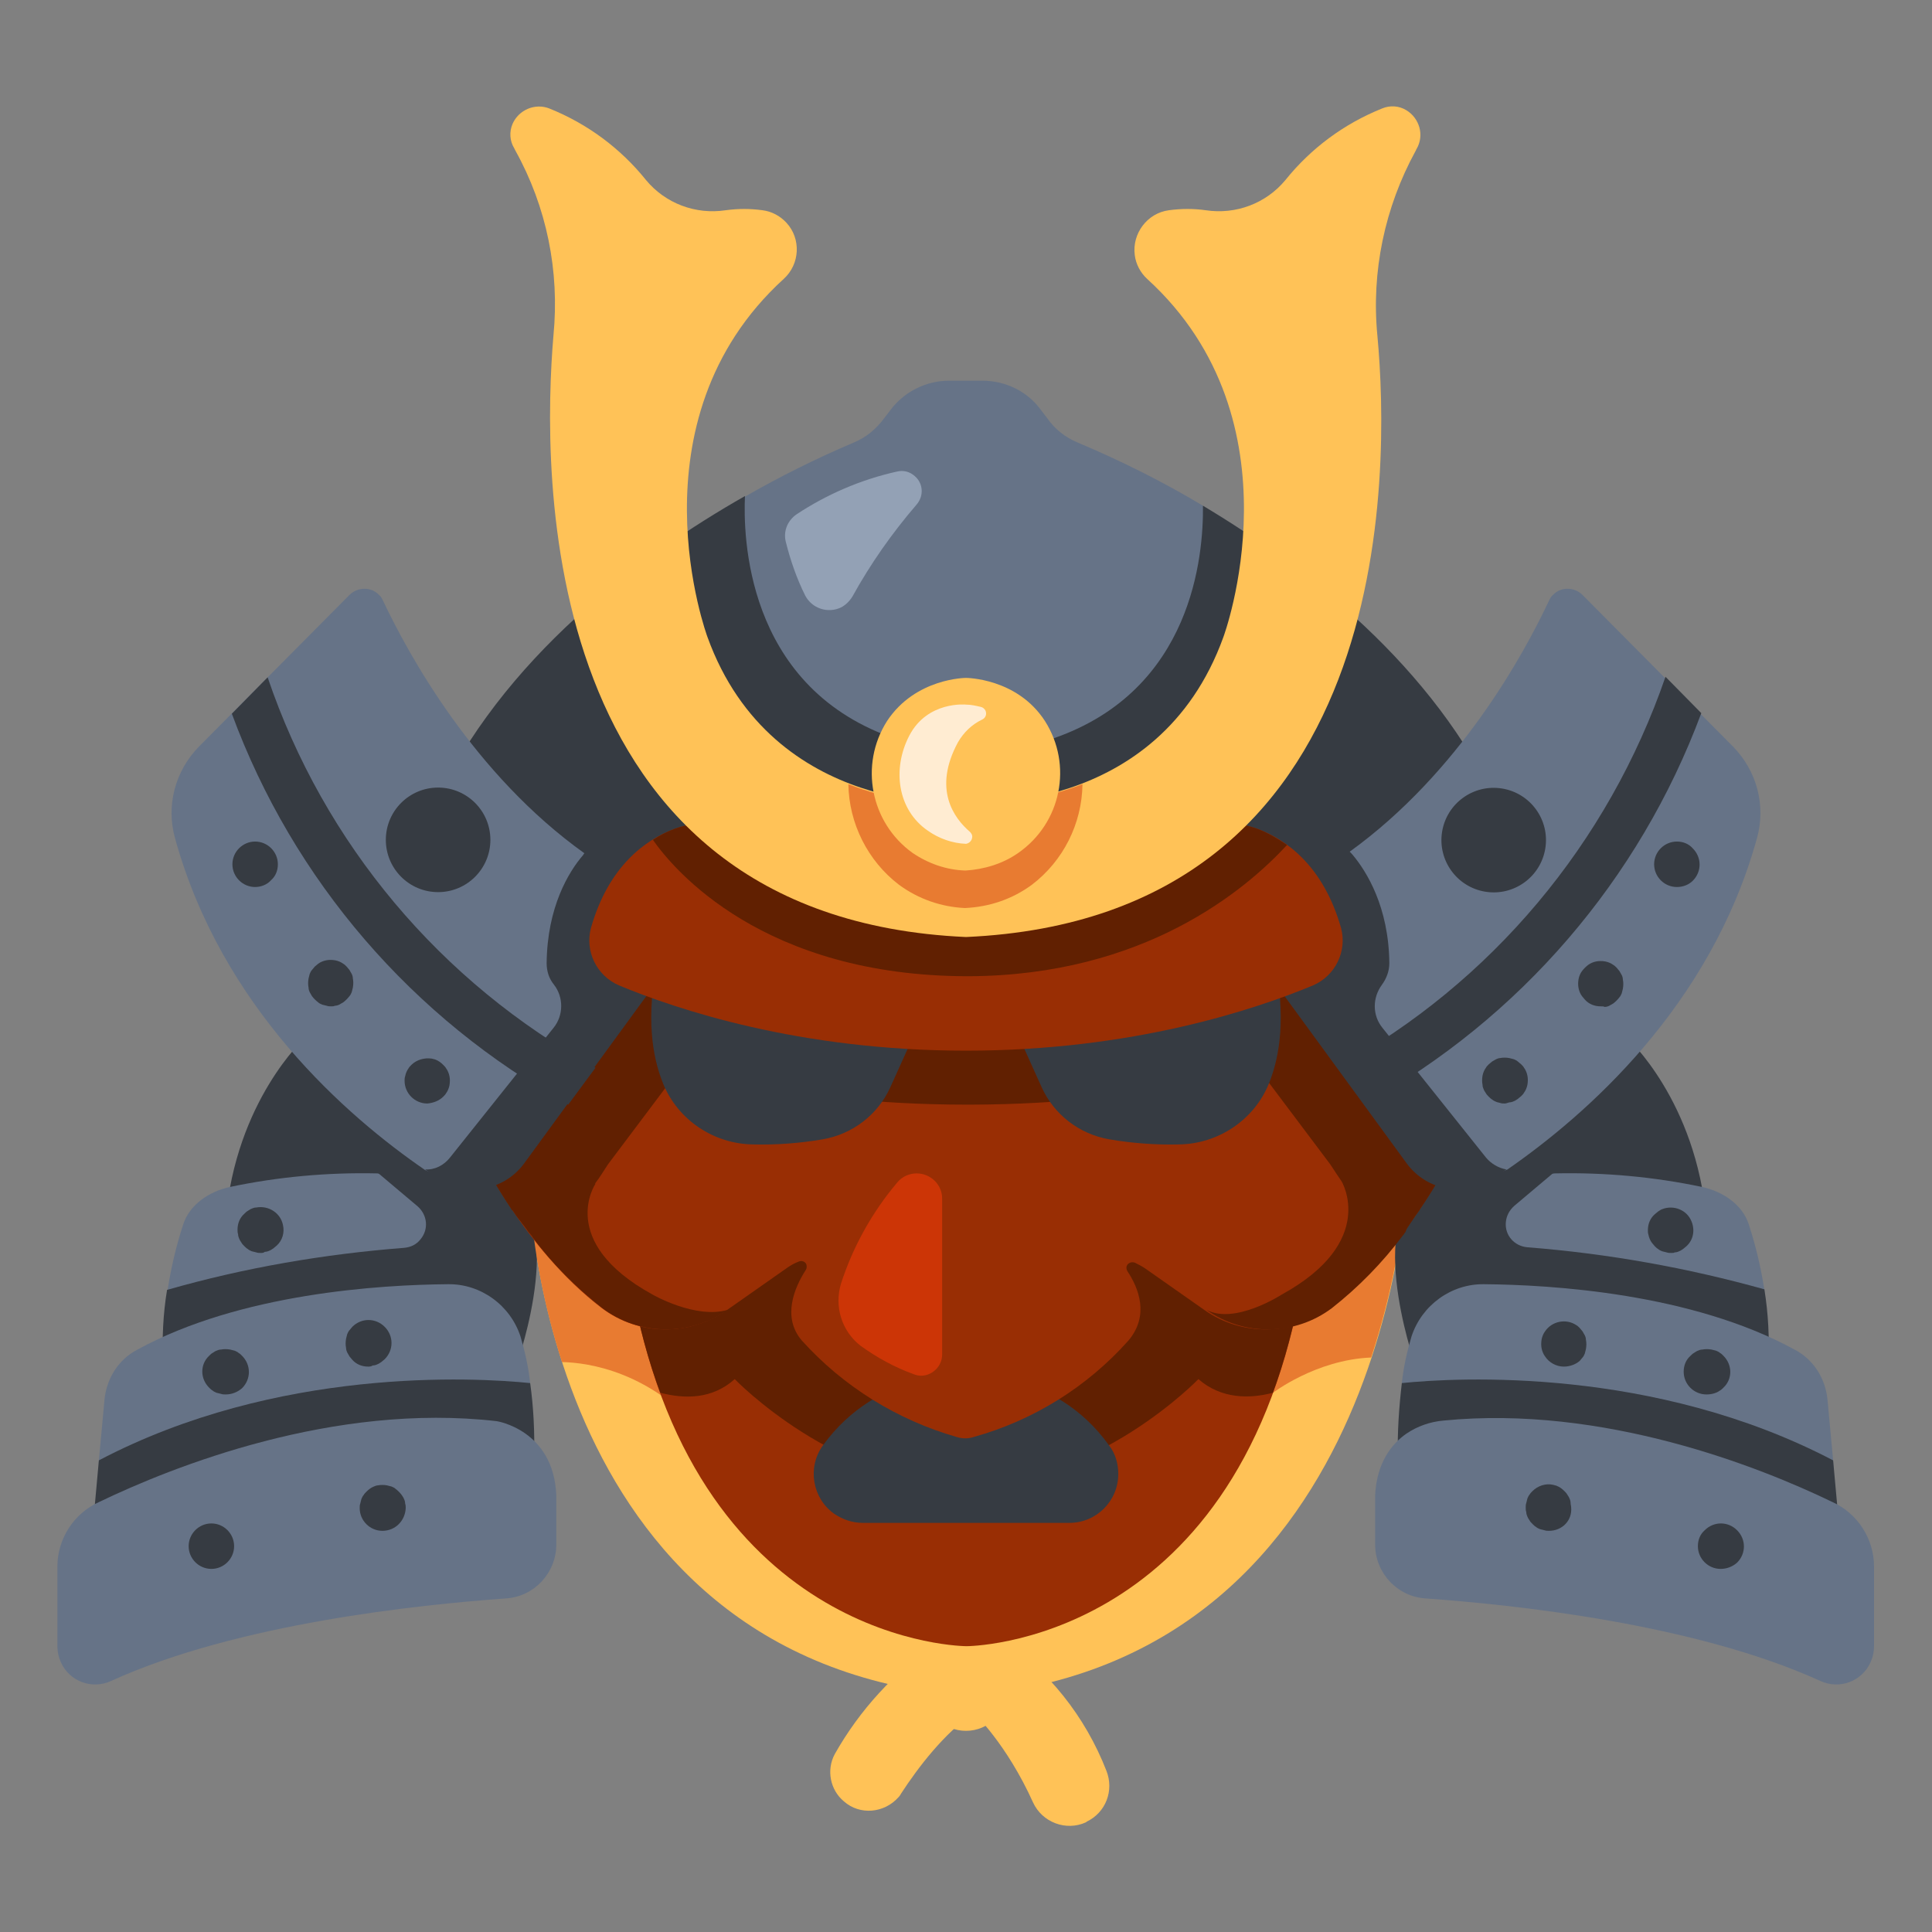 <?xml version="1.0" encoding="utf-8"?>
<!-- Generator: Adobe Illustrator 24.1.2, SVG Export Plug-In . SVG Version: 6.00 Build 0)  -->
<svg version="1.1" id="icons" xmlns="http://www.w3.org/2000/svg" xmlns:xlink="http://www.w3.org/1999/xlink" x="0px" y="0px"
	 width="340px" height="340px" viewBox="0 0 340 340" style="enable-background:new 0 0 340 340;" xml:space="preserve">
<rect x="0" y="0" width="340" height="340" fill="#808080" stroke="none"/>
<style type="text/css">
	.st0{fill:#FFC257;}
	.st1{fill:#667387;}
	.st2{fill:#363B42;}
	.st3{fill:#E87B31;}
	.st4{fill:#992E04;}
	.st5{fill:#612001;}
	.st6{fill:#FFECD2;}
	.st7{fill:#93A1B5;}
	.st8{fill:#CC3506;}
</style>
<path class="st0" d="M171.4,301.5c0,0,5.7,5.3,10.4,15.7c1.6,3.5,5.8,5.1,9.3,3.5c0,0,0.1,0,0.1-0.1l0,0c3.4-1.6,4.9-5.5,3.5-9
	c-3.7-9.5-10.2-17.7-18.7-23.4L171.4,301.5z"/>
<path class="st0" d="M164.7,289.2c-7.3,5.1-13.4,11.7-17.8,19.5c-1.5,2.8-0.8,6.3,1.6,8.3l0,0c2.8,2.5,7.1,2.1,9.6-0.7
	c0.2-0.2,0.4-0.5,0.5-0.7c3-4.6,7.5-10.5,12.8-14.2L164.7,289.2z"/>
<path class="st0" d="M234.6,208.3L170,277.7l-64.6-69.4L93,207.1c0,0,1,85.1,77,91.4c76-6.2,77.8-93.7,77.8-93.7L234.6,208.3z"/>
<path class="st0" d="M170,272.4L170,272.4c4,0,7.3,3.3,7.3,7.3v17.6c0,4-3.3,7.3-7.3,7.3l0,0c-4,0-7.3-3.3-7.3-7.3v-17.6
	C162.7,275.7,166,272.4,170,272.4z"/>
<path class="st1" d="M189.7,77.9c-2.2-0.9-4.1-2.4-5.4-4.3l-1-1.3c-2.4-3.4-6.3-5.3-10.4-5.3h-5.9c-4.1,0-8,2-10.4,5.3l-1,1.3
	c-1.4,1.9-3.2,3.4-5.4,4.3c-6.6,2.8-13,6-19.1,9.5c0,0-41.4,29.5-53.4,55.9c0,0,20.3,32.9,92.3,32.9s92.9-33.4,92.9-33.4
	C251.6,117.7,211.7,89,211.7,89C204.7,84.8,197.3,81.1,189.7,77.9z"/>
<path class="st2" d="M211.7,89c0.1,8.7-1.8,32.4-26.2,40.9c-9.3,3.2-19.5,3.2-28.8-0.2c-25.6-9.3-25.9-35.6-25.6-42.4
	c-18.3,10.4-42.9,28.5-54.9,54.9c0,0,21.8,33.9,93.8,33.9s93.8-33.9,93.8-33.9C252.4,117.2,229.6,99.7,211.7,89z"/>
<path class="st2" d="M53.6,182.7c0,0-12.1,11-13.9,32h58.2C97.9,214.7,71.2,183,53.6,182.7z"/>
<path class="st1" d="M87.3,208.6l-20.9-2.1c-8.7-0.2-17.5,0.6-26,2.4c-3.6,0.8-7.1,3.1-8.2,6.7c-1.2,3.7-2.1,7.5-2.7,11.4
	c0,0-0.3,8.4-0.1,12.8h60.5C89.9,239.8,100.2,213.1,87.3,208.6z"/>
<path class="st2" d="M87.8,208c-7.1-1-14.2-1.5-21.3-1.6l7,5.9c1.7,1.5,2,4,0.5,5.8c-0.7,0.9-1.7,1.4-2.9,1.5
	c-14.1,1.1-28.1,3.5-41.7,7.4c-0.7,4.2-0.9,8.6-0.7,12.8h62.3C91.1,239.8,100.6,212.5,87.8,208z"/>
<path class="st1" d="M93.3,256.4l0-13c-0.3-2.8-0.9-5.5-1.7-8.2c-1.8-5.5-7-9.3-12.8-9.2c-11.9,0.1-36.5,1.6-54.6,11.5
	c-3.3,1.7-5.4,5-5.8,8.7l-1,10.8l-0.2,11.2L93.3,256.4z"/>
<path class="st2" d="M93.3,243.4c-9.8-1-44.5-2.9-75.9,13.6l-1,11L94,256.3C94.1,252,93.9,247.7,93.3,243.4z"/>
<path class="st3" d="M223.9,245.2c0,0,7.6-5.9,17.4-6.3c3.6-11,5.8-22.4,6.4-34l-13.2,3.5L193,253h21.6L223.9,245.2z"/>
<path class="st3" d="M105.4,208.3L93,207.1c0.5,11.1,2.5,22.1,5.9,32.6c4.6,0.1,15.8,1.6,25.5,13.3H147L105.4,208.3z"/>
<path class="st1" d="M87.4,250.1c0,0,10,1.5,10.5,13v8.7c0,5-3.9,9.2-8.9,9.5c-15.3,1.1-47.2,4.4-69.4,14.5
	c-3.4,1.6-7.4,0.1-8.9-3.3c-0.4-0.9-0.6-1.8-0.6-2.8v-14c0-4.9,2.9-9.4,7.4-11.4C30.4,258.1,58.7,246.8,87.4,250.1z"/>
<path class="st4" d="M210,212.5H130l-18.6,15.1c11.8,62.1,58.7,62.1,58.7,62.1s46.9,0,58.7-62.1L210,212.5z"/>
<path class="st5" d="M170,212.5h-40l-18.6,15.1c1.1,5.9,2.7,11.8,4.8,17.5c4.2,1.1,9.1,1.2,13.1-2.4c0,0,17.9,18.6,40.8,18.6
	s40.8-18.6,40.8-18.6c4,3.5,9,3.5,13.1,2.4c2.1-5.7,3.6-11.5,4.8-17.5L210,212.5H170z"/>
<path class="st2" d="M195.2,254.4c-9.7-13.6-25.2-12.5-25.2-12.5s-15.5-1-25.2,12.5c-2.8,3.9-1.8,9.3,2,12c1.5,1,3.2,1.6,5,1.6h36.4
	c4.8,0,8.6-3.9,8.6-8.6C196.8,257.6,196.3,255.8,195.2,254.4L195.2,254.4z"/>
<path class="st2" d="M286.4,182.7c0,0,12.1,11,13.9,32h-58.2C242.1,214.7,268.8,183,286.4,182.7z"/>
<path class="st1" d="M252.7,208.6l20.9-2.1c8.7-0.2,17.5,0.6,26,2.4c3.6,0.8,7.1,3.1,8.2,6.7c1.2,3.7,2.1,7.5,2.7,11.4
	c0,0,0.5,8.4,0.2,12.8h-61.1C249.6,239.8,239.8,213.1,252.7,208.6z"/>
<path class="st2" d="M310.5,226.9c-13.6-3.8-27.6-6.3-41.7-7.4c-2.3-0.2-4-2.1-3.8-4.4c0.1-1.1,0.6-2.1,1.5-2.9l7-5.9
	c-7.1,0.1-14.3,0.6-21.3,1.6c-12.8,4.5-3.3,31.8-3.3,31.8h62.3C311.4,235.5,311.2,231.2,310.5,226.9z"/>
<path class="st1" d="M246.7,256.4l0-13c0.3-2.8,0.9-5.5,1.7-8.2c1.8-5.5,7-9.3,12.8-9.2c11.9,0.1,36.5,1.6,54.6,11.5
	c3.3,1.7,5.4,5,5.8,8.7l1,10.8l0.3,10.9L246.7,256.4z"/>
<path class="st2" d="M322.6,257c-31.5-16.5-66.1-14.6-75.9-13.6c-0.5,4.3-0.8,8.6-0.7,12.9l77.6,11.7L322.6,257z"/>
<path class="st4" d="M230.5,167.4l-60.5,8.8l-60.5-8.8l-25.4,35.2c0,0,8,17.1,21.8,27.6c6.5,4.9,15.4,5,22.1,0.3l10.4-7.3
	c0.7-0.5,1.4-0.9,2.2-1.2c0.5-0.2,1.1,0,1.3,0.5c0.1,0.3,0.1,0.7-0.1,1c-2,3.1-4.2,8.3-0.7,12.4c7.3,8.1,16.8,14,27.3,17
	c1,0.3,2,0.3,2.9,0c10.5-2.9,20-8.8,27.3-17c3.7-4.4,1.8-9.2-0.2-12.2c-0.3-0.5-0.2-1.1,0.3-1.4c0.3-0.2,0.7-0.2,1-0.1
	c0.6,0.3,1.2,0.6,1.8,1l10.4,7.3c6.6,4.7,15.6,4.6,22.1-0.3c13.8-10.4,21.8-27.6,21.8-27.6L230.5,167.4z"/>
<path class="st5" d="M248.2,215.3c0.1-0.2,0.3-0.4,0.4-0.6c0.4-0.6,0.8-1.2,1.2-1.7c0-0.1,0.1-0.1,0.1-0.2l0,0
	c2.2-3.2,4.2-6.6,5.9-10.2l-25.3-35.2l-60.5,8.8l-60.5-8.8l-25.4,35.2c1.7,3.5,3.7,6.9,5.9,10.2l0,0c0,0.1,0.1,0.2,0.2,0.2
	c0.4,0.6,0.8,1.2,1.3,1.8c0.1,0.1,0.2,0.2,0.3,0.4c0.4,0.5,0.8,1,1.2,1.6c0.2,0.2,0.3,0.4,0.5,0.6c0.1,0.1,0.2,0.2,0.2,0.3h0
	c3.5,4.7,7.7,8.9,12.3,12.5c6.5,4.9,15.4,5,22.1,0.3c-5.7,1.7-13.3-2.7-13.3-2.7c-16.9-9.3-10-19.5-10-19.5l-0.1,0
	c0.8-1,1.5-2.2,2.3-3.4l13.3-17.7c0,0,16.3,7.2,50,7.2l0,0h0.5l0,0c33.6-0.1,50-7.2,50-7.2l13.3,17.7c0.7,1.1,1.4,2.1,2,3h0
	c0,0,6.4,10.6-10.5,19.9c0,0-8.3,5.4-13.3,2.7c6.6,4.7,15.6,4.6,22.1-0.3c4.7-3.7,8.9-8,12.5-12.8l0,0c0,0,0.1-0.1,0.1-0.1
	c0.1-0.2,0.3-0.4,0.4-0.6C247.5,216.2,247.9,215.8,248.2,215.3z"/>
<path class="st2" d="M224.3,169.1c2,9.7,1,16.7-1,21.6c-2.6,6.4-8.9,10.6-15.8,10.7c-4.1,0.1-8.2-0.2-12.3-0.9
	c-5.2-0.9-9.7-4.3-11.9-9.2l-5.1-11.3l0.2-5.1l45.8-6.6V169.1z"/>
<path class="st1" d="M272.6,105.7c-4.4,9.4-15.8,30.3-35.1,44.2c0,0-11.3,10-19.5,12.4l30.6,41.5c3.5,4.7,8.7,6.6,13.6,3.4
	c1-0.5,2-1,3.1-1.4c13.7-9.5,35.7-28.6,43.9-58.3c1.6-5.7,0-11.8-4.2-16.1l-26.5-26.7c-1.4-1.4-3.8-1.5-5.2,0
	C273,104.9,272.8,105.3,272.6,105.7z"/>
<ellipse transform="matrix(0.16 -0.987 0.987 0.16 74.924 383.68)" class="st2" cx="262.9" cy="147.8" rx="9.2" ry="9.2"/>
<path class="st1" d="M254,250c-2.3,0.2-4.6,1-6.5,2.3c-2.6,1.8-5.2,5.1-5.5,10.8v8.7c0,5,3.9,9.2,8.9,9.5
	c15.3,1.1,47.2,4.4,69.4,14.5c3.4,1.6,7.4,0.1,8.9-3.3c0.4-0.9,0.6-1.8,0.6-2.8v-14c0-4.9-2.9-9.4-7.4-11.4
	C309.8,258.2,282.2,247.2,254,250z"/>
<path class="st2" d="M115.7,169.1c-2,9.7-1,16.7,1,21.6c2.6,6.4,8.9,10.6,15.8,10.7c4.1,0.1,8.2-0.2,12.3-0.9
	c5.2-0.9,9.7-4.3,11.9-9.2l5.1-11.3l-0.2-5.1l-45.8-6.6L115.7,169.1z"/>
<path class="st1" d="M67.4,105.7c4.5,9.5,16,30.6,35.5,44.5c0,0,11.4,9.4,19.4,11.8l-30.9,42.3c-3.5,4.7-9.2,5.9-14.1,2.7l-2.5-1.1
	c-13.7-9.4-35.8-28.6-44-58.4c-1.6-5.7,0-11.8,4.2-16.1l26.5-26.7c1.4-1.4,3.8-1.5,5.2,0C67,104.9,67.2,105.3,67.4,105.7z"/>
<circle class="st2" cx="77.1" cy="147.8" r="9.2"/>
<path class="st2" d="M77.3,207.5c4.9,3.2,11.4,2,14.9-2.7l32.2-44.1c-7.7-2.3-15-5.9-21.5-10.6c-0.1,0.1-0.2,0.2-0.3,0.4
	c-2.5,2.9-6.3,9.1-6.4,19c0,1.4,0.4,2.7,1.3,3.8c1.7,2.2,1.7,5.4-0.1,7.6l-18.2,22.8c-1.1,1.4-2.7,2.2-4.4,2.1
	C75.7,206.4,76.5,207,77.3,207.5z"/>
<path class="st2" d="M261.5,203.7l-18.2-22.8c-1.8-2.2-1.8-5.3-0.1-7.6c0.8-1.1,1.3-2.4,1.3-3.8c-0.1-9.9-4-16.1-6.4-19
	c-0.2-0.2-0.4-0.5-0.7-0.7c-6.6,4.9-14.1,8.5-22,10.9l32.2,44.1c3.5,4.7,10,5.9,14.9,2.7c0.8-0.5,1.7-1.1,2.6-1.7
	C263.8,205.6,262.4,204.8,261.5,203.7z"/>
<path class="st4" d="M236,163.3c-3.1-10.9-9.6-15.5-14.6-17.4c-3.2-1.2-6.7-1.3-9.9-0.3l-41.5,13l-41.5-13c-3.2-1-6.7-0.9-9.9,0.3
	c-5,1.9-11.5,6.5-14.6,17.4c-1.1,4.1,1,8.4,4.9,10.1c10.1,4.2,31.7,11.5,61.1,11.5s51-7.3,61.1-11.5
	C235,171.7,237.1,167.4,236,163.3z"/>
<path class="st5" d="M226.5,148.7c-1.6-1.1-3.3-2.1-5.1-2.8c-3.2-1.2-6.7-1.3-9.9-0.3l-41.5,13l-41.5-13c-3.2-1-6.7-0.9-9.9,0.3
	c-1.3,0.5-2.5,1.1-3.7,1.9c3.7,5.3,19.4,24,55.5,24C201.4,171.7,219.2,156.6,226.5,148.7z"/>
<path class="st0" d="M243.2,19.1c-6.7,2.7-12.5,7-17,12.6c-3.4,4.1-8.7,6.1-14,5.3c-2.1-0.3-4.3-0.3-6.5,0c-3.8,0.5-6.5,4.1-6,7.9
	c0.2,1.6,1,3.1,2.2,4.2c27.5,25.1,13.4,63,13.4,63c-11.5,31.9-45.4,29.2-45.4,29.2s-33.9,2.6-45.4-29.2c0,0-14.1-37.9,13.4-63
	c2.9-2.6,3.1-7.1,0.5-9.9c-1.1-1.2-2.6-2-4.2-2.2c-2.2-0.3-4.3-0.3-6.5,0c-5.3,0.8-10.6-1.2-14-5.3c-4.5-5.6-10.3-9.9-17-12.6
	c-2.5-1-5.4,0.2-6.5,2.7c-0.6,1.4-0.5,3,0.3,4.3l0.2,0.4c5.5,9.9,7.8,21.2,6.7,32.5C95.4,82.6,94,161.5,170,164.9
	c76-3.4,74.6-82.2,72.4-105.8c-1.1-11.3,1.3-22.6,6.7-32.5c0.1-0.1,0.1-0.3,0.2-0.4c1.4-2.4,0.5-5.4-1.8-6.8
	C246.2,18.6,244.6,18.5,243.2,19.1z"/>
<path class="st3" d="M181.6,155.7c5.5-4.2,8.8-10.7,8.9-17.7c-6.5,2.5-13.5,3.7-20.6,3.5c-7,0.3-14-0.9-20.6-3.5
	c0.1,6.9,3.4,13.5,8.9,17.7c3.4,2.5,7.4,3.9,11.6,4.1C174.2,159.6,178.2,158.2,181.6,155.7z"/>
<path class="st2" d="M295.1,156.1c-2.2,0-4-1.8-4-4s1.8-4,4-4c1.1,0,2.1,0.4,2.8,1.2c1.6,1.6,1.6,4.1,0,5.7
	C297.2,155.7,296.2,156.1,295.1,156.1z"/>
<path class="st2" d="M281.7,177.1c-1.1,0-2.1-0.4-2.8-1.2c-0.2-0.2-0.3-0.4-0.5-0.6c-0.3-0.4-0.5-0.9-0.6-1.4c-0.1-0.5-0.1-1,0-1.6
	c0.1-0.5,0.3-1,0.6-1.4c0.3-0.4,0.7-0.8,1.1-1.1c0.4-0.3,0.9-0.5,1.4-0.6c0.5-0.1,1-0.1,1.6,0c0.5,0.1,1,0.3,1.4,0.6
	c0.2,0.1,0.4,0.3,0.6,0.5c0.2,0.2,0.3,0.4,0.5,0.6c0.1,0.2,0.3,0.5,0.4,0.7c0.1,0.2,0.2,0.5,0.2,0.8c0.1,0.5,0.1,1,0,1.6
	c-0.1,0.3-0.1,0.5-0.2,0.8c-0.1,0.2-0.2,0.5-0.4,0.7c-0.3,0.4-0.7,0.8-1.1,1.1c-0.2,0.1-0.5,0.3-0.7,0.4c-0.2,0.1-0.5,0.2-0.8,0.2
	C282.2,177.1,282,177.1,281.7,177.1z"/>
<path class="st2" d="M264.8,194.2c-0.3,0-0.5,0-0.8-0.1c-0.3-0.1-0.5-0.1-0.7-0.2c-0.2-0.1-0.5-0.2-0.7-0.4
	c-0.2-0.1-0.4-0.3-0.6-0.5c-0.2-0.2-0.4-0.4-0.5-0.6c-0.1-0.2-0.3-0.4-0.4-0.7c-0.1-0.2-0.2-0.5-0.2-0.8c-0.1-0.5-0.1-1,0-1.6
	c0.1-0.5,0.3-1,0.6-1.4c0.1-0.2,0.3-0.4,0.5-0.6c0.2-0.2,0.4-0.3,0.6-0.5c0.2-0.1,0.5-0.3,0.7-0.4c0.2-0.1,0.5-0.2,0.7-0.2
	c0.5-0.1,1.1-0.1,1.6,0c0.3,0.1,0.5,0.1,0.8,0.2c0.2,0.1,0.5,0.2,0.7,0.4c0.2,0.2,0.4,0.3,0.6,0.5c0.2,0.2,0.4,0.4,0.5,0.6
	c0.3,0.4,0.5,0.9,0.6,1.4c0.1,0.5,0.1,1,0,1.6c-0.1,0.5-0.3,1-0.6,1.4c-0.1,0.2-0.3,0.4-0.5,0.6c-0.2,0.2-0.4,0.3-0.6,0.5
	c-0.2,0.1-0.4,0.3-0.7,0.4c-0.2,0.1-0.5,0.2-0.8,0.2C265.3,194.1,265,194.2,264.8,194.2z"/>
<path class="st2" d="M294.1,220.5c-0.3,0-0.5,0-0.8-0.1c-0.3-0.1-0.5-0.1-0.8-0.2c-0.2-0.1-0.5-0.2-0.7-0.4
	c-0.2-0.1-0.4-0.3-0.6-0.5c-0.2-0.2-0.3-0.4-0.5-0.6c-0.3-0.4-0.5-0.9-0.6-1.4c-0.1-0.3-0.1-0.5-0.1-0.8c0-1.1,0.4-2.1,1.2-2.8
	c0.2-0.2,0.4-0.3,0.6-0.5c0.2-0.1,0.4-0.3,0.7-0.4c2-0.8,4.4,0.1,5.2,2.2c0.6,1.5,0.3,3.2-0.9,4.3c-0.2,0.2-0.4,0.3-0.6,0.5
	c-0.2,0.1-0.4,0.3-0.7,0.4c-0.2,0.1-0.5,0.2-0.8,0.2C294.6,220.5,294.4,220.5,294.1,220.5z"/>
<path class="st2" d="M300.3,245.4c-2.2,0-4-1.8-4-4c0-1.1,0.4-2.1,1.2-2.8c0.2-0.2,0.4-0.4,0.6-0.5c0.2-0.1,0.4-0.3,0.7-0.4
	c0.2-0.1,0.5-0.2,0.8-0.2c0.5-0.1,1-0.1,1.6,0c0.3,0.1,0.5,0.1,0.8,0.2c0.2,0.1,0.5,0.2,0.7,0.4c0.2,0.1,0.4,0.3,0.6,0.5
	c1.6,1.6,1.6,4.1,0,5.6c-0.2,0.2-0.4,0.4-0.6,0.5c-0.4,0.3-0.9,0.5-1.4,0.6C300.8,245.4,300.5,245.4,300.3,245.4z"/>
<path class="st2" d="M275.2,240.5c-1.3,0-2.6-0.7-3.3-1.8c-0.3-0.4-0.5-0.9-0.6-1.4c-0.1-0.5-0.1-1,0-1.6c0.1-0.5,0.3-1,0.6-1.4
	c1.2-1.8,3.7-2.3,5.5-1.1c0.2,0.1,0.4,0.3,0.6,0.5c0.2,0.2,0.3,0.4,0.5,0.6c0.1,0.2,0.3,0.5,0.4,0.7c0.1,0.2,0.2,0.5,0.2,0.8
	c0.1,0.5,0.1,1,0,1.6c-0.1,0.3-0.1,0.5-0.2,0.8c-0.1,0.2-0.2,0.5-0.4,0.7c-0.2,0.2-0.3,0.4-0.5,0.6
	C277.3,240.1,276.3,240.5,275.2,240.5z"/>
<path class="st2" d="M272.6,269.4c-0.3,0-0.5,0-0.8-0.1c-0.3-0.1-0.5-0.1-0.8-0.2c-0.2-0.1-0.5-0.2-0.7-0.4
	c-0.2-0.1-0.4-0.3-0.6-0.5c-0.2-0.2-0.4-0.4-0.5-0.6c-0.1-0.2-0.3-0.4-0.4-0.7c-0.1-0.2-0.2-0.5-0.2-0.8c-0.1-0.3-0.1-0.5-0.1-0.8
	c0-0.3,0-0.5,0.1-0.8c0.1-0.3,0.1-0.5,0.2-0.8c0.1-0.2,0.2-0.5,0.4-0.7c0.1-0.2,0.3-0.4,0.5-0.6c0.9-0.9,2.3-1.4,3.6-1.1
	c0.3,0.1,0.5,0.1,0.7,0.2c0.5,0.2,0.9,0.5,1.3,0.9c0.2,0.2,0.4,0.4,0.5,0.6c0.1,0.2,0.3,0.4,0.4,0.7c0.1,0.2,0.2,0.5,0.2,0.8
	c0,0.3,0.1,0.5,0.1,0.8C276.7,267.6,274.9,269.4,272.6,269.4C272.7,269.4,272.7,269.4,272.6,269.4L272.6,269.4z"/>
<path class="st2" d="M302.8,276.1c-2.2,0-4-1.8-4-4c0-1.1,0.4-2.1,1.2-2.8c1.6-1.6,4.1-1.6,5.7,0c1.6,1.6,1.6,4.1,0,5.7
	C304.9,275.7,303.9,276.1,302.8,276.1z"/>
<path class="st2" d="M45.9,220.5c-0.3,0-0.5,0-0.8-0.1c-0.3-0.1-0.5-0.1-0.8-0.2c-0.2-0.1-0.5-0.2-0.7-0.4c-0.2-0.1-0.4-0.3-0.6-0.5
	c-0.2-0.2-0.4-0.4-0.5-0.6c-0.1-0.2-0.3-0.4-0.4-0.7c-0.1-0.2-0.2-0.5-0.2-0.8c-0.1-0.3-0.1-0.5-0.1-0.8c0-1.1,0.4-2.1,1.2-2.8
	c0.2-0.2,0.4-0.4,0.6-0.5c0.2-0.1,0.4-0.3,0.7-0.4c0.2-0.1,0.5-0.2,0.8-0.2c2.2-0.4,4.3,1,4.7,3.1c0.3,1.3-0.1,2.7-1.1,3.6
	c-0.2,0.2-0.4,0.3-0.6,0.5c-0.2,0.1-0.4,0.3-0.7,0.4c-0.2,0.1-0.5,0.2-0.8,0.2C46.4,220.5,46.1,220.5,45.9,220.5z"/>
<path class="st2" d="M39.7,245.4c-0.3,0-0.5,0-0.8-0.1c-0.3-0.1-0.5-0.1-0.8-0.2c-0.2-0.1-0.5-0.2-0.7-0.4c-0.2-0.1-0.4-0.3-0.6-0.5
	c-1.6-1.6-1.6-4.1,0-5.6c0.2-0.2,0.4-0.4,0.6-0.5c0.2-0.1,0.4-0.3,0.7-0.4c0.2-0.1,0.5-0.2,0.8-0.2c0.5-0.1,1-0.1,1.6,0
	c0.3,0.1,0.5,0.1,0.8,0.2c0.2,0.1,0.5,0.2,0.7,0.4c0.2,0.1,0.4,0.3,0.6,0.5c1.6,1.6,1.6,4.1,0,5.7C41.8,245,40.8,245.4,39.7,245.4
	L39.7,245.4z"/>
<path class="st2" d="M64.8,240.5c-1.1,0-2.1-0.4-2.8-1.2c-0.2-0.2-0.3-0.4-0.5-0.6c-0.1-0.2-0.3-0.5-0.4-0.7
	c-0.1-0.2-0.2-0.5-0.2-0.8c-0.1-0.5-0.1-1,0-1.6c0.1-0.3,0.1-0.5,0.2-0.8c0.1-0.2,0.2-0.5,0.4-0.7c0.2-0.2,0.3-0.4,0.5-0.6
	c1.6-1.6,4.1-1.6,5.7,0s1.6,4.1,0,5.7c-0.2,0.2-0.4,0.3-0.6,0.5c-0.2,0.1-0.4,0.3-0.7,0.4c-0.2,0.1-0.5,0.2-0.8,0.2
	C65.3,240.5,65,240.5,64.8,240.5z"/>
<path class="st2" d="M67.3,269.4c-2.2,0-4-1.8-4-4c0,0,0,0,0,0c0-0.3,0-0.5,0.1-0.8c0.1-0.3,0.1-0.5,0.2-0.8
	c0.1-0.2,0.2-0.5,0.4-0.7c0.1-0.2,0.3-0.4,0.5-0.6c0.4-0.4,0.8-0.7,1.3-0.9c0.2-0.1,0.5-0.2,0.7-0.2c0.5-0.1,1.1-0.1,1.6,0
	c0.3,0.1,0.5,0.1,0.8,0.2c0.2,0.1,0.5,0.2,0.7,0.4c0.4,0.3,0.8,0.7,1.1,1.1c0.1,0.2,0.3,0.4,0.4,0.7c0.1,0.2,0.2,0.5,0.2,0.8
	c0.1,0.3,0.1,0.5,0.1,0.8C71.3,267.6,69.6,269.4,67.3,269.4z"/>
<path class="st2" d="M37.2,276.1c-2.2,0-4-1.8-4-4c0-2.2,1.8-4,4-4s4,1.8,4,4C41.2,274.3,39.4,276.1,37.2,276.1
	C37.2,276.1,37.2,276.1,37.2,276.1z"/>
<path class="st2" d="M44.9,156.1c-2.2,0-4-1.8-4-4c0-2.2,1.8-4,4-4c2.2,0,4,1.8,4,4c0,1.1-0.4,2.1-1.2,2.8
	C47,155.7,45.9,156.1,44.9,156.1z"/>
<path class="st2" d="M58.3,177.1c-0.3,0-0.5,0-0.8-0.1c-0.3-0.1-0.5-0.1-0.8-0.2c-0.2-0.1-0.5-0.2-0.7-0.4c-0.4-0.3-0.8-0.7-1.1-1.1
	c-0.1-0.2-0.3-0.5-0.4-0.7c-0.1-0.2-0.2-0.5-0.2-0.8c-0.1-0.5-0.1-1,0-1.6c0.1-0.3,0.1-0.5,0.2-0.8c0.1-0.2,0.2-0.5,0.4-0.7
	c0.2-0.2,0.3-0.4,0.5-0.6c0.2-0.2,0.4-0.3,0.6-0.5c0.4-0.3,0.9-0.5,1.4-0.6c0.5-0.1,1-0.1,1.6,0c0.5,0.1,1,0.3,1.4,0.6
	c0.2,0.1,0.4,0.3,0.6,0.5c0.2,0.2,0.3,0.4,0.5,0.6c0.1,0.2,0.3,0.5,0.4,0.7c0.1,0.2,0.2,0.5,0.2,0.8c0.1,0.5,0.1,1,0,1.6
	c-0.1,0.3-0.1,0.5-0.2,0.8c-0.1,0.2-0.2,0.5-0.4,0.7c-0.3,0.4-0.7,0.8-1.1,1.1c-0.2,0.1-0.5,0.3-0.7,0.4c-0.2,0.1-0.5,0.2-0.8,0.2
	C58.8,177.1,58.5,177.1,58.3,177.1z"/>
<path class="st2" d="M75.2,194.2c-2.2,0-4-1.8-4-4l0,0c0-0.3,0-0.5,0.1-0.8c0.1-0.5,0.3-1,0.6-1.4c0.1-0.2,0.3-0.4,0.5-0.6
	c0.9-0.9,2.3-1.3,3.6-1.1c0.3,0.1,0.5,0.1,0.7,0.2c0.5,0.2,0.9,0.5,1.3,0.9c0.2,0.2,0.4,0.4,0.5,0.6c0.3,0.4,0.5,0.9,0.6,1.4
	c0.1,0.5,0.1,1,0,1.6c-0.1,0.5-0.3,1-0.6,1.4c-0.1,0.2-0.3,0.4-0.5,0.6C77.3,193.7,76.3,194.1,75.2,194.2z"/>
<path class="st2" d="M235.4,187.8l4.8,6.5c27.3-15.1,48.3-39.5,59.2-68.8l-6.3-6.4C283,148.4,262.5,172.9,235.4,187.8z"/>
<path class="st2" d="M47.1,119.2l-6.3,6.4c10.8,29.3,31.8,53.7,59.2,68.8l4.8-6.5C77.5,172.9,57,148.4,47.1,119.2z"/>
<path class="st0" d="M183.9,126.9c-4.9-7.6-13.9-7.6-13.9-7.6s-8.9,0-13.9,7.6c-4.9,7.7-2.9,17.9,4.5,23.2c2.8,1.9,6,3,9.3,3.1
	c3.3-0.2,6.6-1.2,9.3-3.1C186.8,144.8,188.8,134.6,183.9,126.9z"/>
<path class="st6" d="M168.6,130.6c1-1.7,2.4-3.1,4.3-4c0.6-0.3,0.8-1,0.5-1.6c-0.2-0.3-0.4-0.5-0.8-0.6c-0.9-0.2-1.7-0.4-2.6-0.4
	c0,0-6.8-0.7-10,5.5c-3,5.8-2.1,13,3.3,16.7c2,1.4,4.3,2.2,6.7,2.3h0c0.6-0.1,1.1-0.6,1.1-1.3c0-0.3-0.2-0.6-0.4-0.8
	C167.9,144,164.1,138.9,168.6,130.6z"/>
<path class="st7" d="M138.3,95.4c0.8,3.2,1.9,6.4,3.4,9.4c1.2,2.3,4,3.2,6.3,2.1c0.8-0.4,1.5-1.1,2-1.9c3.2-5.8,7-11.2,11.3-16.2
	c1.3-1.5,1.2-3.7-0.3-5c-0.9-0.8-2-1.1-3.2-0.8c-6.3,1.4-12.3,4-17.6,7.5C138.6,91.6,137.8,93.5,138.3,95.4z"/>
<path class="st8" d="M165.8,210.9v27.5c0,2-1.7,3.7-3.7,3.7c-0.5,0-0.9-0.1-1.4-0.3c-3.3-1.2-6.4-2.9-9.3-5
	c-3.3-2.6-4.6-6.9-3.4-10.9c2.1-6.5,5.5-12.6,9.9-17.8c0.8-1,2.1-1.6,3.4-1.6l0,0C163.8,206.5,165.8,208.5,165.8,210.9
	C165.8,210.9,165.8,210.9,165.8,210.9z"/>
</svg>
